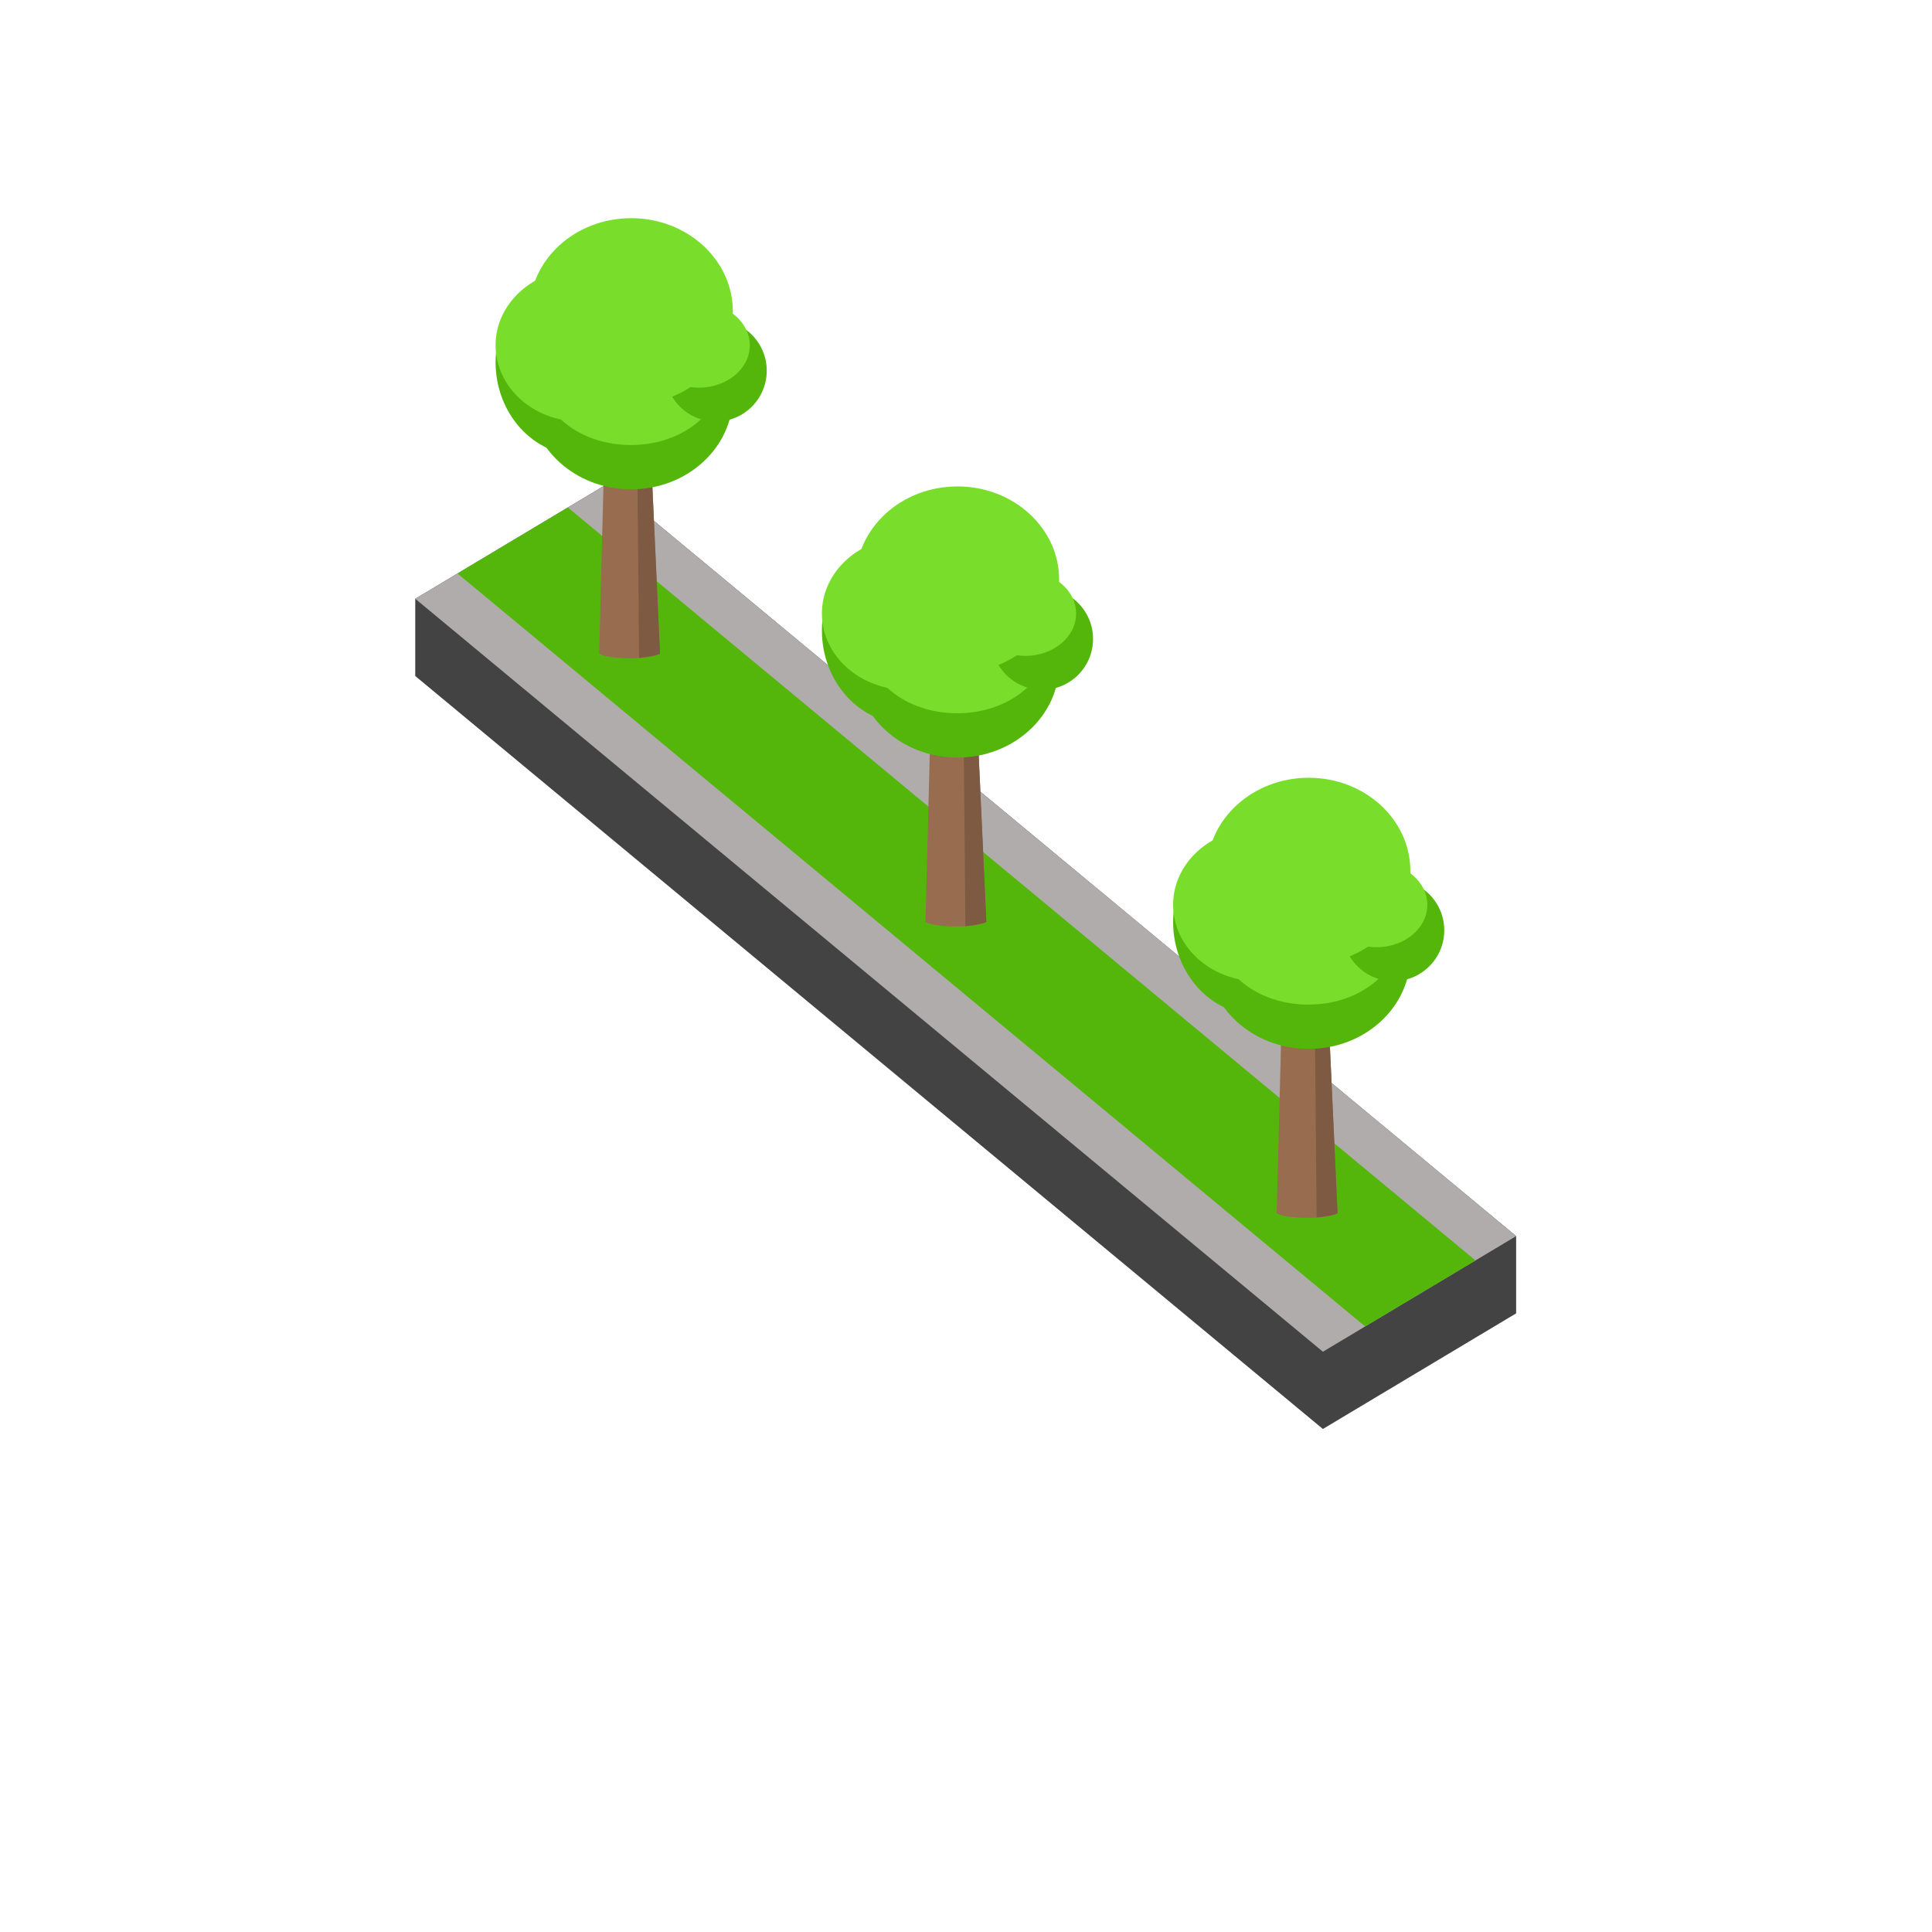<?xml version="1.0" encoding="UTF-8" standalone="no"?>
<!DOCTYPE svg PUBLIC "-//W3C//DTD SVG 1.1//EN" "http://www.w3.org/Graphics/SVG/1.1/DTD/svg11.dtd">
<svg width="100%" height="100%" viewBox="0 0 100 100" version="1.1" xmlns="http://www.w3.org/2000/svg" xmlns:xlink="http://www.w3.org/1999/xlink" xml:space="preserve" xmlns:serif="http://www.serif.com/" style="fill-rule:evenodd;clip-rule:evenodd;stroke-linejoin:round;stroke-miterlimit:2;">
    <g id="SidewalkGrassTree" transform="matrix(1.562,0,0,1.562,0,4.073)">
        <g transform="matrix(0.128,0,0,0.128,5.44,-5.76)">
            <path d="M350,364.635L299.973,394.567L65,199.635L65,179.635L115.027,149.703L350,344.635L350,364.635Z" style="fill:rgb(67,67,67);"/>
        </g>
        <g transform="matrix(0.128,0,0,0.128,5.44,-5.76)">
            <path d="M350,344.635L299.973,374.567L65,179.635L115.027,149.703L350,344.635Z" style="fill:rgb(176,172,172);"/>
        </g>
        <g id="Grass" transform="matrix(0.128,0,0,0.128,5.44,-5.76)">
            <path d="M339.476,350.932L310.907,368.025L75.934,173.093L104.503,156L339.476,350.932Z" style="fill:rgb(84,182,11);"/>
        </g>
        <g id="Trees">
            <g id="Tree-median" serif:id="Tree median" transform="matrix(0.644,0,0,0.644,16.967,44.062)">
                <g id="Path_3564" transform="matrix(1,0,0,1,39.345,-15.422)">
                    <path d="M0.35,-8.3L2.505,-8.3L3.132,5.38C2.661,5.695 0.459,5.697 0,5.38L0.35,-8.3Z" style="fill:rgb(151,108,79);fill-rule:nonzero;"/>
                </g>
                <g transform="matrix(1,0,0,1,39.345,-15.422)">
                    <path d="M2.055,5.602L1.929,-8.3L2.505,-8.3L3.132,5.38C2.955,5.498 2.055,5.602 2.055,5.602Z" style="fill:rgb(126,90,66);fill-rule:nonzero;"/>
                </g>
                <g transform="matrix(0.872,0,0,0.872,5.24,-7.076)">
                    <g id="Ellipse_885" transform="matrix(1,0,0,1,35,-24.097)">
                        <ellipse cx="6" cy="5.5" rx="6" ry="5.5" style="fill:rgb(84,182,11);"/>
                    </g>
                    <g id="Ellipse_886" transform="matrix(1,0,0,1,33,-26.097)">
                        <ellipse cx="5" cy="5.5" rx="5" ry="5.5" style="fill:rgb(84,182,11);"/>
                    </g>
                    <g id="Path_3565" transform="matrix(1,0,0,1,35.456,-25.286)">
                        <path d="M5.525,0C8.576,0 11.05,2.2 11.05,4.911C11.05,7.622 8.576,9.574 5.525,9.574C2.474,9.574 0,7.623 0,4.911C0,2.199 2.474,0 5.525,0Z" style="fill:rgb(121,221,44);fill-rule:nonzero;"/>
                    </g>
                    <g id="Ellipse_887" transform="matrix(1,0,0,1,33,-26.097)">
                        <ellipse cx="5" cy="4.5" rx="5" ry="4.5" style="fill:rgb(121,221,44);"/>
                    </g>
                    <g id="Ellipse_883" transform="matrix(1,0,0,1,43,-23.097)">
                        <circle cx="3" cy="3" r="3" style="fill:rgb(84,182,11);"/>
                    </g>
                    <g id="Ellipse_888" transform="matrix(1,0,0,1,35,-29.097)">
                        <ellipse cx="6" cy="5.5" rx="6" ry="5.5" style="fill:rgb(121,221,44);"/>
                    </g>
                    <g id="Ellipse_889" transform="matrix(1,0,0,1,42,-24.097)">
                        <ellipse cx="3" cy="2.5" rx="3" ry="2.5" style="fill:rgb(121,221,44);"/>
                    </g>
                </g>
            </g>
            <g id="Tree-median1" serif:id="Tree median" transform="matrix(0.644,0,0,0.644,5.329,34.408)">
                <g id="Path_35641" serif:id="Path_3564" transform="matrix(1,0,0,1,39.345,-15.422)">
                    <path d="M0.35,-8.3L2.505,-8.3L3.132,5.38C2.661,5.695 0.459,5.697 0,5.38L0.35,-8.3Z" style="fill:rgb(151,108,79);fill-rule:nonzero;"/>
                </g>
                <g transform="matrix(1,0,0,1,39.345,-15.422)">
                    <path d="M2.055,5.602L1.929,-8.3L2.505,-8.3L3.132,5.38C2.955,5.498 2.055,5.602 2.055,5.602Z" style="fill:rgb(126,90,66);fill-rule:nonzero;"/>
                </g>
                <g transform="matrix(0.872,0,0,0.872,5.24,-7.076)">
                    <g id="Ellipse_8851" serif:id="Ellipse_885" transform="matrix(1,0,0,1,35,-24.097)">
                        <ellipse cx="6" cy="5.5" rx="6" ry="5.5" style="fill:rgb(84,182,11);"/>
                    </g>
                    <g id="Ellipse_8861" serif:id="Ellipse_886" transform="matrix(1,0,0,1,33,-26.097)">
                        <ellipse cx="5" cy="5.5" rx="5" ry="5.5" style="fill:rgb(84,182,11);"/>
                    </g>
                    <g id="Path_35651" serif:id="Path_3565" transform="matrix(1,0,0,1,35.456,-25.286)">
                        <path d="M5.525,0C8.576,0 11.05,2.2 11.05,4.911C11.05,7.622 8.576,9.574 5.525,9.574C2.474,9.574 0,7.623 0,4.911C0,2.199 2.474,0 5.525,0Z" style="fill:rgb(121,221,44);fill-rule:nonzero;"/>
                    </g>
                    <g id="Ellipse_8871" serif:id="Ellipse_887" transform="matrix(1,0,0,1,33,-26.097)">
                        <ellipse cx="5" cy="4.5" rx="5" ry="4.5" style="fill:rgb(121,221,44);"/>
                    </g>
                    <g id="Ellipse_8831" serif:id="Ellipse_883" transform="matrix(1,0,0,1,43,-23.097)">
                        <circle cx="3" cy="3" r="3" style="fill:rgb(84,182,11);"/>
                    </g>
                    <g id="Ellipse_8881" serif:id="Ellipse_888" transform="matrix(1,0,0,1,35,-29.097)">
                        <ellipse cx="6" cy="5.5" rx="6" ry="5.5" style="fill:rgb(121,221,44);"/>
                    </g>
                    <g id="Ellipse_8891" serif:id="Ellipse_889" transform="matrix(1,0,0,1,42,-24.097)">
                        <ellipse cx="3" cy="2.5" rx="3" ry="2.5" style="fill:rgb(121,221,44);"/>
                    </g>
                </g>
            </g>
            <g id="Tree-median2" serif:id="Tree median" transform="matrix(0.644,0,0,0.644,-5.484,25.519)">
                <g id="Path_35642" serif:id="Path_3564" transform="matrix(1,0,0,1,39.345,-15.422)">
                    <path d="M0.35,-8.3L2.505,-8.3L3.132,5.38C2.661,5.695 0.459,5.697 0,5.38L0.35,-8.3Z" style="fill:rgb(151,108,79);fill-rule:nonzero;"/>
                </g>
                <g transform="matrix(1,0,0,1,39.345,-15.422)">
                    <path d="M2.055,5.602L1.929,-8.3L2.505,-8.3L3.132,5.38C2.955,5.498 2.055,5.602 2.055,5.602Z" style="fill:rgb(126,90,66);fill-rule:nonzero;"/>
                </g>
                <g transform="matrix(0.872,0,0,0.872,5.24,-7.076)">
                    <g id="Ellipse_8852" serif:id="Ellipse_885" transform="matrix(1,0,0,1,35,-24.097)">
                        <ellipse cx="6" cy="5.5" rx="6" ry="5.5" style="fill:rgb(84,182,11);"/>
                    </g>
                    <g id="Ellipse_8862" serif:id="Ellipse_886" transform="matrix(1,0,0,1,33,-26.097)">
                        <ellipse cx="5" cy="5.5" rx="5" ry="5.5" style="fill:rgb(84,182,11);"/>
                    </g>
                    <g id="Path_35652" serif:id="Path_3565" transform="matrix(1,0,0,1,35.456,-25.286)">
                        <path d="M5.525,0C8.576,0 11.05,2.2 11.05,4.911C11.05,7.622 8.576,9.574 5.525,9.574C2.474,9.574 0,7.623 0,4.911C0,2.199 2.474,0 5.525,0Z" style="fill:rgb(121,221,44);fill-rule:nonzero;"/>
                    </g>
                    <g id="Ellipse_8872" serif:id="Ellipse_887" transform="matrix(1,0,0,1,33,-26.097)">
                        <ellipse cx="5" cy="4.5" rx="5" ry="4.5" style="fill:rgb(121,221,44);"/>
                    </g>
                    <g id="Ellipse_8832" serif:id="Ellipse_883" transform="matrix(1,0,0,1,43,-23.097)">
                        <circle cx="3" cy="3" r="3" style="fill:rgb(84,182,11);"/>
                    </g>
                    <g id="Ellipse_8882" serif:id="Ellipse_888" transform="matrix(1,0,0,1,35,-29.097)">
                        <ellipse cx="6" cy="5.5" rx="6" ry="5.5" style="fill:rgb(121,221,44);"/>
                    </g>
                    <g id="Ellipse_8892" serif:id="Ellipse_889" transform="matrix(1,0,0,1,42,-24.097)">
                        <ellipse cx="3" cy="2.5" rx="3" ry="2.5" style="fill:rgb(121,221,44);"/>
                    </g>
                </g>
            </g>
        </g>
        <g id="Position" transform="matrix(0.64,0,0,0.64,0,-2.607)">
            <rect x="68.495" y="68" width="10.005" height="5.986" style="fill:none;"/>
        </g>
        <g id="Extents" transform="matrix(0.64,0,0,0.635,0,-2.239)">
            <rect x="21.5" y="10.801" width="57" height="63.185" style="fill:none;"/>
        </g>
    </g>
</svg>
